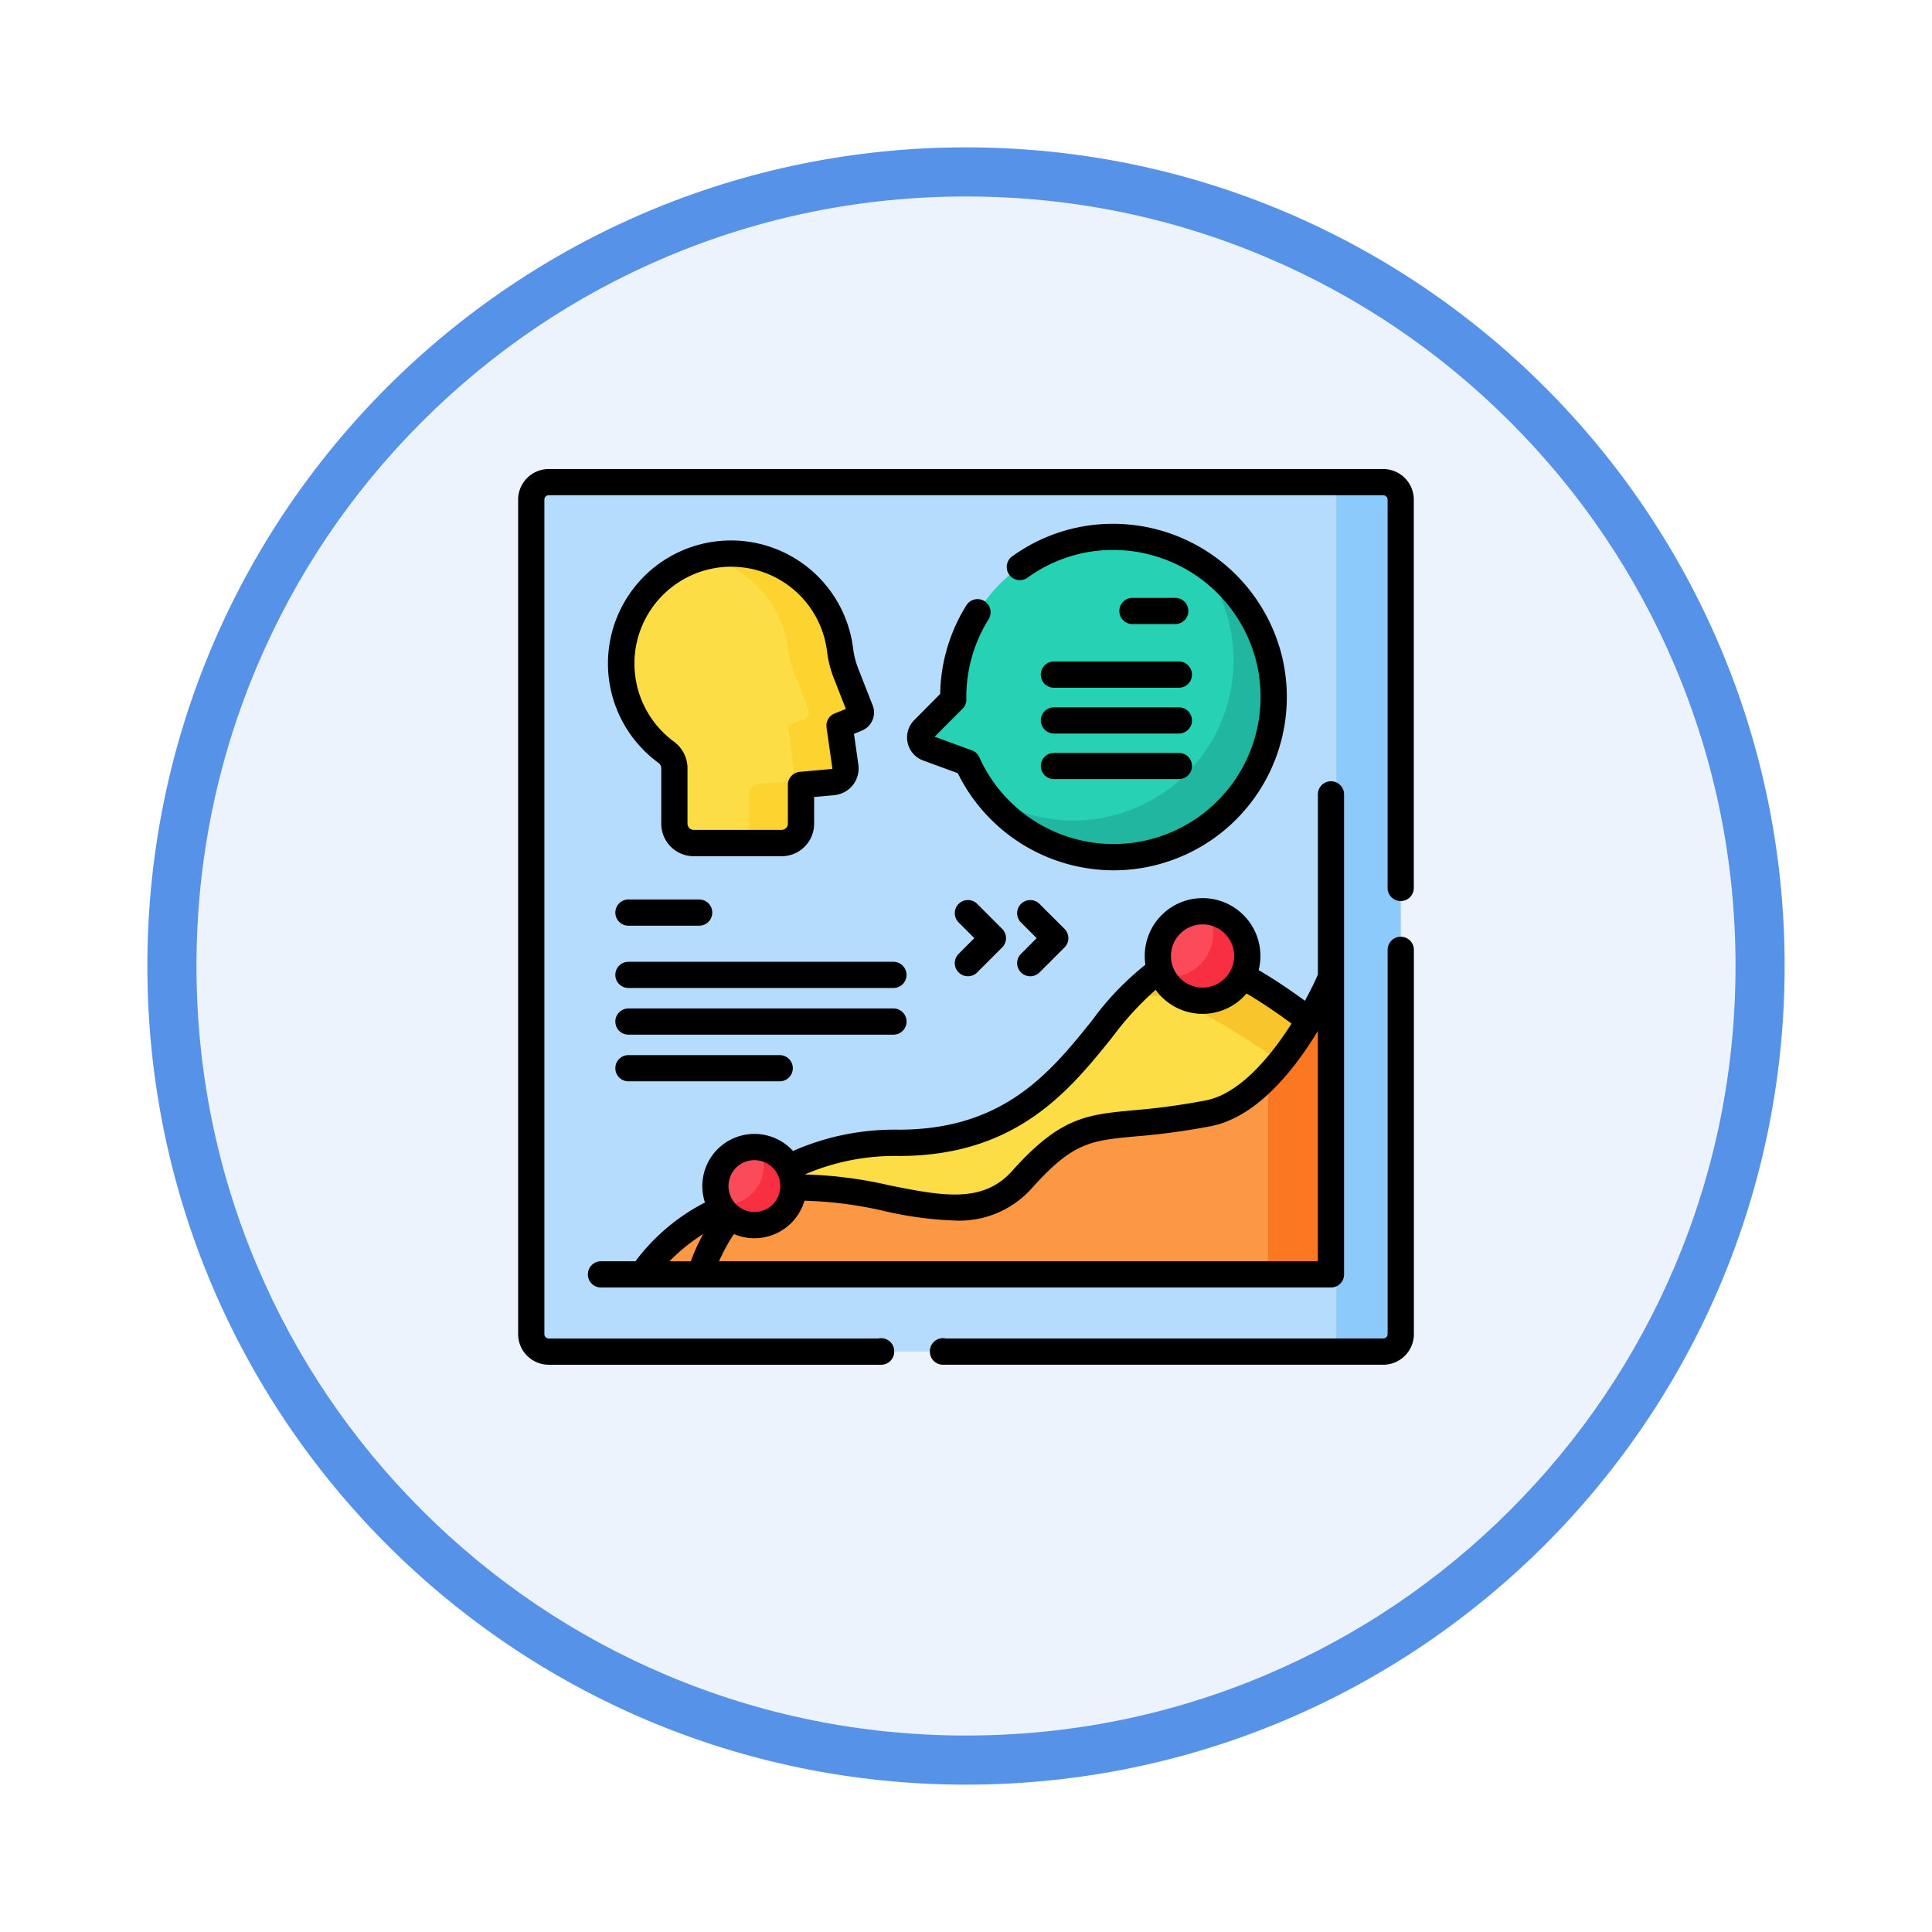 <svg xmlns="http://www.w3.org/2000/svg" xmlns:xlink="http://www.w3.org/1999/xlink" width="118" height="118" viewBox="0 0 118 118">
  <defs>
    <filter id="Trazado_982547" x="0" y="0" width="118" height="118" filterUnits="userSpaceOnUse">
      <feOffset dy="3" input="SourceAlpha"/>
      <feGaussianBlur stdDeviation="3" result="blur"/>
      <feFlood flood-opacity="0.161"/>
      <feComposite operator="in" in2="blur"/>
      <feComposite in="SourceGraphic"/>
    </filter>
  </defs>
  <g id="Grupo_1201362" data-name="Grupo 1201362" transform="translate(-271.5 -2607.015)">
    <g id="Grupo_1173988" data-name="Grupo 1173988" transform="translate(280.5 2613.015)">
      <g id="Grupo_1172010" data-name="Grupo 1172010">
        <g id="Grupo_1171046" data-name="Grupo 1171046">
          <g id="Grupo_1148525" data-name="Grupo 1148525">
            <g transform="matrix(1, 0, 0, 1, -9, -6)" filter="url(#Trazado_982547)">
              <g id="Trazado_982547-2" data-name="Trazado 982547" transform="translate(9 6)" fill="#edf3fc">
                <path d="M 50 98.5 C 43.452 98.5 37.1 97.218 31.122 94.689 C 25.347 92.247 20.16 88.749 15.705 84.295 C 11.251 79.84 7.753 74.653 5.311 68.878 C 2.782 62.9 1.5 56.548 1.5 50 C 1.5 43.452 2.782 37.1 5.311 31.122 C 7.753 25.347 11.251 20.16 15.705 15.705 C 20.16 11.251 25.347 7.753 31.122 5.311 C 37.1 2.782 43.452 1.5 50 1.5 C 56.548 1.5 62.9 2.782 68.878 5.311 C 74.653 7.753 79.84 11.251 84.295 15.705 C 88.749 20.16 92.247 25.347 94.689 31.122 C 97.218 37.1 98.5 43.452 98.5 50 C 98.5 56.548 97.218 62.9 94.689 68.878 C 92.247 74.653 88.749 79.84 84.295 84.295 C 79.84 88.749 74.653 92.247 68.878 94.689 C 62.9 97.218 56.548 98.5 50 98.5 Z" stroke="none"/>
                <path d="M 50 3 C 43.654 3 37.499 4.242 31.706 6.692 C 26.11 9.059 21.083 12.449 16.766 16.766 C 12.449 21.083 9.059 26.11 6.692 31.706 C 4.242 37.499 3 43.654 3 50 C 3 56.346 4.242 62.501 6.692 68.294 C 9.059 73.89 12.449 78.917 16.766 83.234 C 21.083 87.551 26.11 90.941 31.706 93.308 C 37.499 95.758 43.654 97 50 97 C 56.346 97 62.501 95.758 68.294 93.308 C 73.89 90.941 78.917 87.551 83.234 83.234 C 87.551 78.917 90.941 73.89 93.308 68.294 C 95.758 62.501 97 56.346 97 50 C 97 43.654 95.758 37.499 93.308 31.706 C 90.941 26.11 87.551 21.083 83.234 16.766 C 78.917 12.449 73.89 9.059 68.294 6.692 C 62.501 4.242 56.346 3 50 3 M 50 0 C 77.614 0 100 22.386 100 50 C 100 77.614 77.614 100 50 100 C 22.386 100 0 77.614 0 50 C 0 22.386 22.386 0 50 0 Z" stroke="none" fill="#5692e8"/>
              </g>
            </g>
          </g>
        </g>
      </g>
    </g>
    <g id="diagram_3286099" transform="translate(303.146 2635.662)">
      <g id="Grupo_1201601" data-name="Grupo 1201601" transform="translate(0.801 0.801)">
        <path id="Trazado_1045657" data-name="Trazado 1045657" d="M59.536,60.6H8.568A1.068,1.068,0,0,1,7.5,59.536V8.568A1.068,1.068,0,0,1,8.568,7.5H59.536A1.068,1.068,0,0,1,60.6,8.568V59.536A1.068,1.068,0,0,1,59.536,60.6Z" transform="translate(-7.5 -7.5)" fill="#b5dbfd"/>
        <path id="Trazado_1045658" data-name="Trazado 1045658" d="M462.7,8.568V59.536a1.069,1.069,0,0,1-1.069,1.068H457.7a1.069,1.069,0,0,0,1.068-1.068V8.568A1.069,1.069,0,0,0,457.7,7.5h3.932A1.069,1.069,0,0,1,462.7,8.568Z" transform="translate(-409.596 -7.5)" fill="#8dcafc"/>
        <g id="Grupo_1201592" data-name="Grupo 1201592" transform="translate(6.799 29.227)">
          <path id="Trazado_1045659" data-name="Trazado 1045659" d="M142.75,285.73s-5.617-4.7-8.167-4.7c-5.915,0-6.55,11.127-18.231,11.127-10.216,0-12.109,8.034-12.109,8.034H142.75Z" transform="translate(-100.705 -281.032)" fill="#fddd45"/>
          <path id="Trazado_1045660" data-name="Trazado 1045660" d="M358.613,285.728v3.662c-2.179-1.6-8.617-6.214-10.723-6.214a4.38,4.38,0,0,0-1.96.456c1.323-1.506,2.658-2.6,4.515-2.6C353,281.03,358.613,285.728,358.613,285.728Z" transform="translate(-316.568 -281.03)" fill="#f8c52d"/>
          <path id="Trazado_1045661" data-name="Trazado 1045661" d="M71.129,308.644h42.046V290.495s-3.124,7.458-7.5,8.31c-6.48,1.263-7.526-.257-11.385,4.055s-10.392-1.222-16.637,1.05C72.688,305.718,71.129,308.644,71.129,308.644Z" transform="translate(-71.129 -289.484)" fill="#fc9744"/>
          <path id="Trazado_1045662" data-name="Trazado 1045662" d="M432.5,290.49v18.15H428.66V296.521A23,23,0,0,0,432.5,290.49Z" transform="translate(-390.458 -289.479)" fill="#fb7722"/>
        </g>
        <g id="Grupo_1201595" data-name="Grupo 1201595" transform="translate(5.486 4.359)">
          <g id="Grupo_1201593" data-name="Grupo 1201593">
            <path id="Trazado_1045663" data-name="Trazado 1045663" d="M73.462,57.856l-.889-2.27a5.9,5.9,0,0,1-.356-1.423A6.714,6.714,0,1,0,61.6,60.426a1.214,1.214,0,0,1,.5.98v3.385a1.181,1.181,0,0,0,1.181,1.181h5.37a1.181,1.181,0,0,0,1.181-1.181V62.429l1.956-.177a.837.837,0,0,0,.753-.951l-.354-2.493,1.063-.447a.392.392,0,0,0,.213-.5Z" transform="translate(-58.842 -48.291)" fill="#fddd45"/>
          </g>
          <g id="Grupo_1201594" data-name="Grupo 1201594" transform="translate(5.142 0)">
            <path id="Trazado_1045664" data-name="Trazado 1045664" d="M116.227,58.364l-1.063.447.354,2.493a.836.836,0,0,1-.753.951l-1.957.177v2.363a1.181,1.181,0,0,1-1.181,1.181h-3.158a1.182,1.182,0,0,0,1.181-1.181V62.972a.591.591,0,0,1,.537-.588l1.418-.129a.836.836,0,0,0,.753-.951l-.353-2.493,1.062-.447a.393.393,0,0,0,.214-.5l-.89-2.27a5.9,5.9,0,0,1-.357-1.424,6.717,6.717,0,0,0-5.073-5.683,6.514,6.514,0,0,1,1.415-.187,6.713,6.713,0,0,1,6.817,5.87,5.908,5.908,0,0,0,.357,1.424l.89,2.27A.393.393,0,0,1,116.227,58.364Z" transform="translate(-106.962 -48.295)" fill="#fdd330"/>
          </g>
        </g>
        <g id="Grupo_1201598" data-name="Grupo 1201598" transform="translate(23.749 3.337)">
          <g id="Grupo_1201596" data-name="Grupo 1201596">
            <path id="Trazado_1045665" data-name="Trazado 1045665" d="M243.7,58.064a9.785,9.785,0,1,0-11.909-9.405l-1.82,1.831a.7.7,0,0,0,.255,1.148l2.424.888A9.788,9.788,0,0,0,243.7,58.064Z" transform="translate(-229.767 -38.727)" fill="#27d1b3"/>
          </g>
          <g id="Grupo_1201597" data-name="Grupo 1201597" transform="translate(4.071 1.572)">
            <path id="Trazado_1045666" data-name="Trazado 1045666" d="M277.727,71.2a9.783,9.783,0,0,1-9.861-3.561,9.78,9.78,0,0,0,13.035-14.2A9.774,9.774,0,0,1,277.727,71.2Z" transform="translate(-267.866 -53.438)" fill="#20b69f"/>
          </g>
        </g>
        <g id="Grupo_1201599" data-name="Grupo 1201599" transform="translate(38.269 26.21)">
          <circle id="Elipse_12468" data-name="Elipse 12468" cx="2.732" cy="2.732" r="2.732" fill="#fb4a59"/>
          <path id="Trazado_1045667" data-name="Trazado 1045667" d="M373.828,255.7a2.732,2.732,0,0,1-5.14,1.29,2.613,2.613,0,0,0,.333.021,2.731,2.731,0,0,0,2.408-4.021A2.731,2.731,0,0,1,373.828,255.7Z" transform="translate(-368.364 -252.969)" fill="#f82f40"/>
        </g>
        <g id="Grupo_1201600" data-name="Grupo 1201600" transform="translate(11.246 40.607)">
          <circle id="Elipse_12469" data-name="Elipse 12469" cx="2.384" cy="2.384" r="2.384" fill="#fb4a59"/>
          <path id="Trazado_1045668" data-name="Trazado 1045668" d="M119.883,390.08a2.384,2.384,0,0,1-4.485,1.125,2.279,2.279,0,0,0,.291.018,2.384,2.384,0,0,0,2.1-3.509A2.383,2.383,0,0,1,119.883,390.08Z" transform="translate(-115.115 -387.696)" fill="#f82f40"/>
        </g>
      </g>
      <g id="Grupo_1201602" data-name="Grupo 1201602">
        <path id="Trazado_1045669" data-name="Trazado 1045669" d="M264.093,267.351a.8.8,0,0,0-.8.8v23.469a.267.267,0,0,1-.267.267H236.31a.812.812,0,0,0-.175-.019.8.8,0,0,0-.8.768c0,.016,0,.033,0,.047a.8.8,0,0,0,.8.808h26.891a1.872,1.872,0,0,0,1.87-1.87v-23.47A.8.8,0,0,0,264.093,267.351Z" transform="translate(-210.187 -238.785)"/>
        <path id="Trazado_1045670" data-name="Trazado 1045670" d="M52.837,0H1.87A1.872,1.872,0,0,0,0,1.87V52.837a1.872,1.872,0,0,0,1.87,1.87h20.3a.8.8,0,0,0,.8-.814c0-.015,0-.029,0-.044a.8.8,0,0,0-.976-.744H1.87a.267.267,0,0,1-.267-.267V1.87A.267.267,0,0,1,1.87,1.6H52.837a.267.267,0,0,1,.267.267V25.586a.8.8,0,0,0,1.6,0V1.87A1.872,1.872,0,0,0,52.837,0Z"/>
        <path id="Trazado_1045671" data-name="Trazado 1045671" d="M39.868,208.568a.8.8,0,0,0,.8.8H85.254a.8.8,0,0,0,.8-.8v-29.32a.8.8,0,0,0-1.6,0v11.007c-.186.43-.455.987-.791,1.6-.806-.588-1.815-1.282-2.826-1.871a3.533,3.533,0,1,0-6.918-.331,17.515,17.515,0,0,0-3.268,3.419c-2.509,3.12-5.353,6.657-11.794,6.657a15.414,15.414,0,0,0-6.461,1.3,3.184,3.184,0,0,0-5.376,3.148,12.309,12.309,0,0,0-4.247,3.589h-2.1A.8.8,0,0,0,39.868,208.568Zm8.011-.8a10.31,10.31,0,0,1,.91-1.665,3.184,3.184,0,0,0,4.307-2.036,24.286,24.286,0,0,1,4.892.635,22.375,22.375,0,0,0,4.268.576,5.93,5.93,0,0,0,4.713-1.959c2.529-2.826,3.581-2.923,6.391-3.184a42.633,42.633,0,0,0,4.551-.619c2.842-.554,5.133-3.488,6.541-5.818v14.069H47.879ZM77.41,187.191a1.93,1.93,0,1,1-1.93,1.93A1.932,1.932,0,0,1,77.41,187.191ZM58.855,201.336c7.209,0,10.444-4.023,13.043-7.256a18.727,18.727,0,0,1,2.648-2.893,3.527,3.527,0,0,0,5.551.225c.985.579,1.975,1.267,2.748,1.835-1.321,2.08-3.2,4.3-5.24,4.694a41.265,41.265,0,0,1-4.392.6c-2.894.269-4.488.417-7.437,3.711-1.8,2.013-4.3,1.513-7.473.88a25.731,25.731,0,0,0-5.159-.667l0-.013A13.891,13.891,0,0,1,58.855,201.336Zm-8.816.254a1.583,1.583,0,1,1-1.583,1.583A1.584,1.584,0,0,1,50.04,201.589ZM46.914,206.1a11.231,11.231,0,0,0-.758,1.669h-1.31A11.421,11.421,0,0,1,46.914,206.1Z" transform="translate(-35.608 -159.379)"/>
        <path id="Trazado_1045672" data-name="Trazado 1045672" d="M67.509,50.866,66.62,48.6a5.117,5.117,0,0,1-.307-1.23,7.515,7.515,0,1,0-11.887,7.01.415.415,0,0,1,.172.333v3.385a1.985,1.985,0,0,0,1.983,1.983h5.37a1.985,1.985,0,0,0,1.983-1.983V56.463l1.227-.111a1.638,1.638,0,0,0,1.474-1.862l-.267-1.881.493-.207A1.186,1.186,0,0,0,67.509,50.866Zm-2.333.5a.8.8,0,0,0-.483.852l.354,2.493a.035.035,0,0,1-.032.04l-1.956.177a.8.8,0,0,0-.729.8v2.363a.381.381,0,0,1-.38.38h-5.37a.381.381,0,0,1-.38-.38V54.709a2.023,2.023,0,0,0-.829-1.627A5.917,5.917,0,0,1,58.718,42.4l.139,0a5.892,5.892,0,0,1,5.866,5.17,6.712,6.712,0,0,0,.405,1.616l.744,1.9Z" transform="translate(-45.856 -36.433)"/>
        <path id="Trazado_1045673" data-name="Trazado 1045673" d="M56.355,247.632h4.32a.8.8,0,1,0,0-1.6h-4.32a.8.8,0,1,0,0,1.6Z" transform="translate(-49.618 -219.741)"/>
        <path id="Trazado_1045674" data-name="Trazado 1045674" d="M72.539,281.665H56.355a.8.8,0,0,0,0,1.6H72.539a.8.8,0,0,0,0-1.6Z" transform="translate(-49.618 -251.569)"/>
        <path id="Trazado_1045675" data-name="Trazado 1045675" d="M73.341,309.141a.8.8,0,0,0-.8-.8H56.355a.8.8,0,1,0,0,1.6H72.539A.8.8,0,0,0,73.341,309.141Z" transform="translate(-49.618 -275.394)"/>
        <path id="Trazado_1045676" data-name="Trazado 1045676" d="M56.355,335.015a.8.8,0,0,0,0,1.6h9.239a.8.8,0,0,0,0-1.6Z" transform="translate(-49.618 -299.219)"/>
        <path id="Trazado_1045677" data-name="Trazado 1045677" d="M225.891,41.957a8.949,8.949,0,0,1,1.362-4.885.8.8,0,1,0-1.36-.848,10.553,10.553,0,0,0-1.6,5.414l-1.587,1.6a1.5,1.5,0,0,0,.548,2.465l2.114.774a10.63,10.63,0,0,0,9.528,5.933,10.585,10.585,0,0,0,10.3-12.957,10.63,10.63,0,0,0-12.529-7.981,10.515,10.515,0,0,0-3.976,1.763.8.8,0,0,0,.938,1.3,8.924,8.924,0,0,1,3.374-1.5,9.021,9.021,0,0,1,10.632,6.773,8.985,8.985,0,0,1-16.95,5.7.8.8,0,0,0-.456-.425l-2.273-.832,1.706-1.717a.8.8,0,0,0,.233-.578Z" transform="translate(-198.516 -27.901)"/>
        <path id="Trazado_1045678" data-name="Trazado 1045678" d="M298.767,110.827a.8.8,0,0,0,.8.8H307.2a.8.8,0,1,0,0-1.6h-7.631A.8.8,0,0,0,298.767,110.827Z" transform="translate(-266.844 -98.27)"/>
        <path id="Trazado_1045679" data-name="Trazado 1045679" d="M299.568,137.787H307.2a.8.8,0,1,0,0-1.6h-7.631a.8.8,0,0,0,0,1.6Z" transform="translate(-266.844 -121.633)"/>
        <path id="Trazado_1045680" data-name="Trazado 1045680" d="M299.568,163.841H307.2a.8.8,0,1,0,0-1.6h-7.631a.8.8,0,0,0,0,1.6Z" transform="translate(-266.844 -144.903)"/>
        <path id="Trazado_1045681" data-name="Trazado 1045681" d="M347.1,75.224a.8.8,0,1,0,0-1.6h-2.616a.8.8,0,1,0,0,1.6Z" transform="translate(-306.965 -65.755)"/>
        <path id="Trazado_1045682" data-name="Trazado 1045682" d="M249.844,250.792a.8.8,0,0,0,1.133,0l1.525-1.526a.8.8,0,0,0,0-1.133l-1.525-1.526a.8.8,0,0,0-1.133,1.133l.959.959-.959.959A.8.8,0,0,0,249.844,250.792Z" transform="translate(-222.939 -220.048)"/>
        <path id="Trazado_1045683" data-name="Trazado 1045683" d="M285.467,250.792a.8.8,0,0,0,1.133,0l1.526-1.525a.8.8,0,0,0,0-1.133l-1.526-1.525a.8.8,0,0,0-1.133,1.133l.959.959-.959.959A.8.8,0,0,0,285.467,250.792Z" transform="translate(-254.755 -220.048)"/>
      </g>
    </g>
  </g>
</svg>
